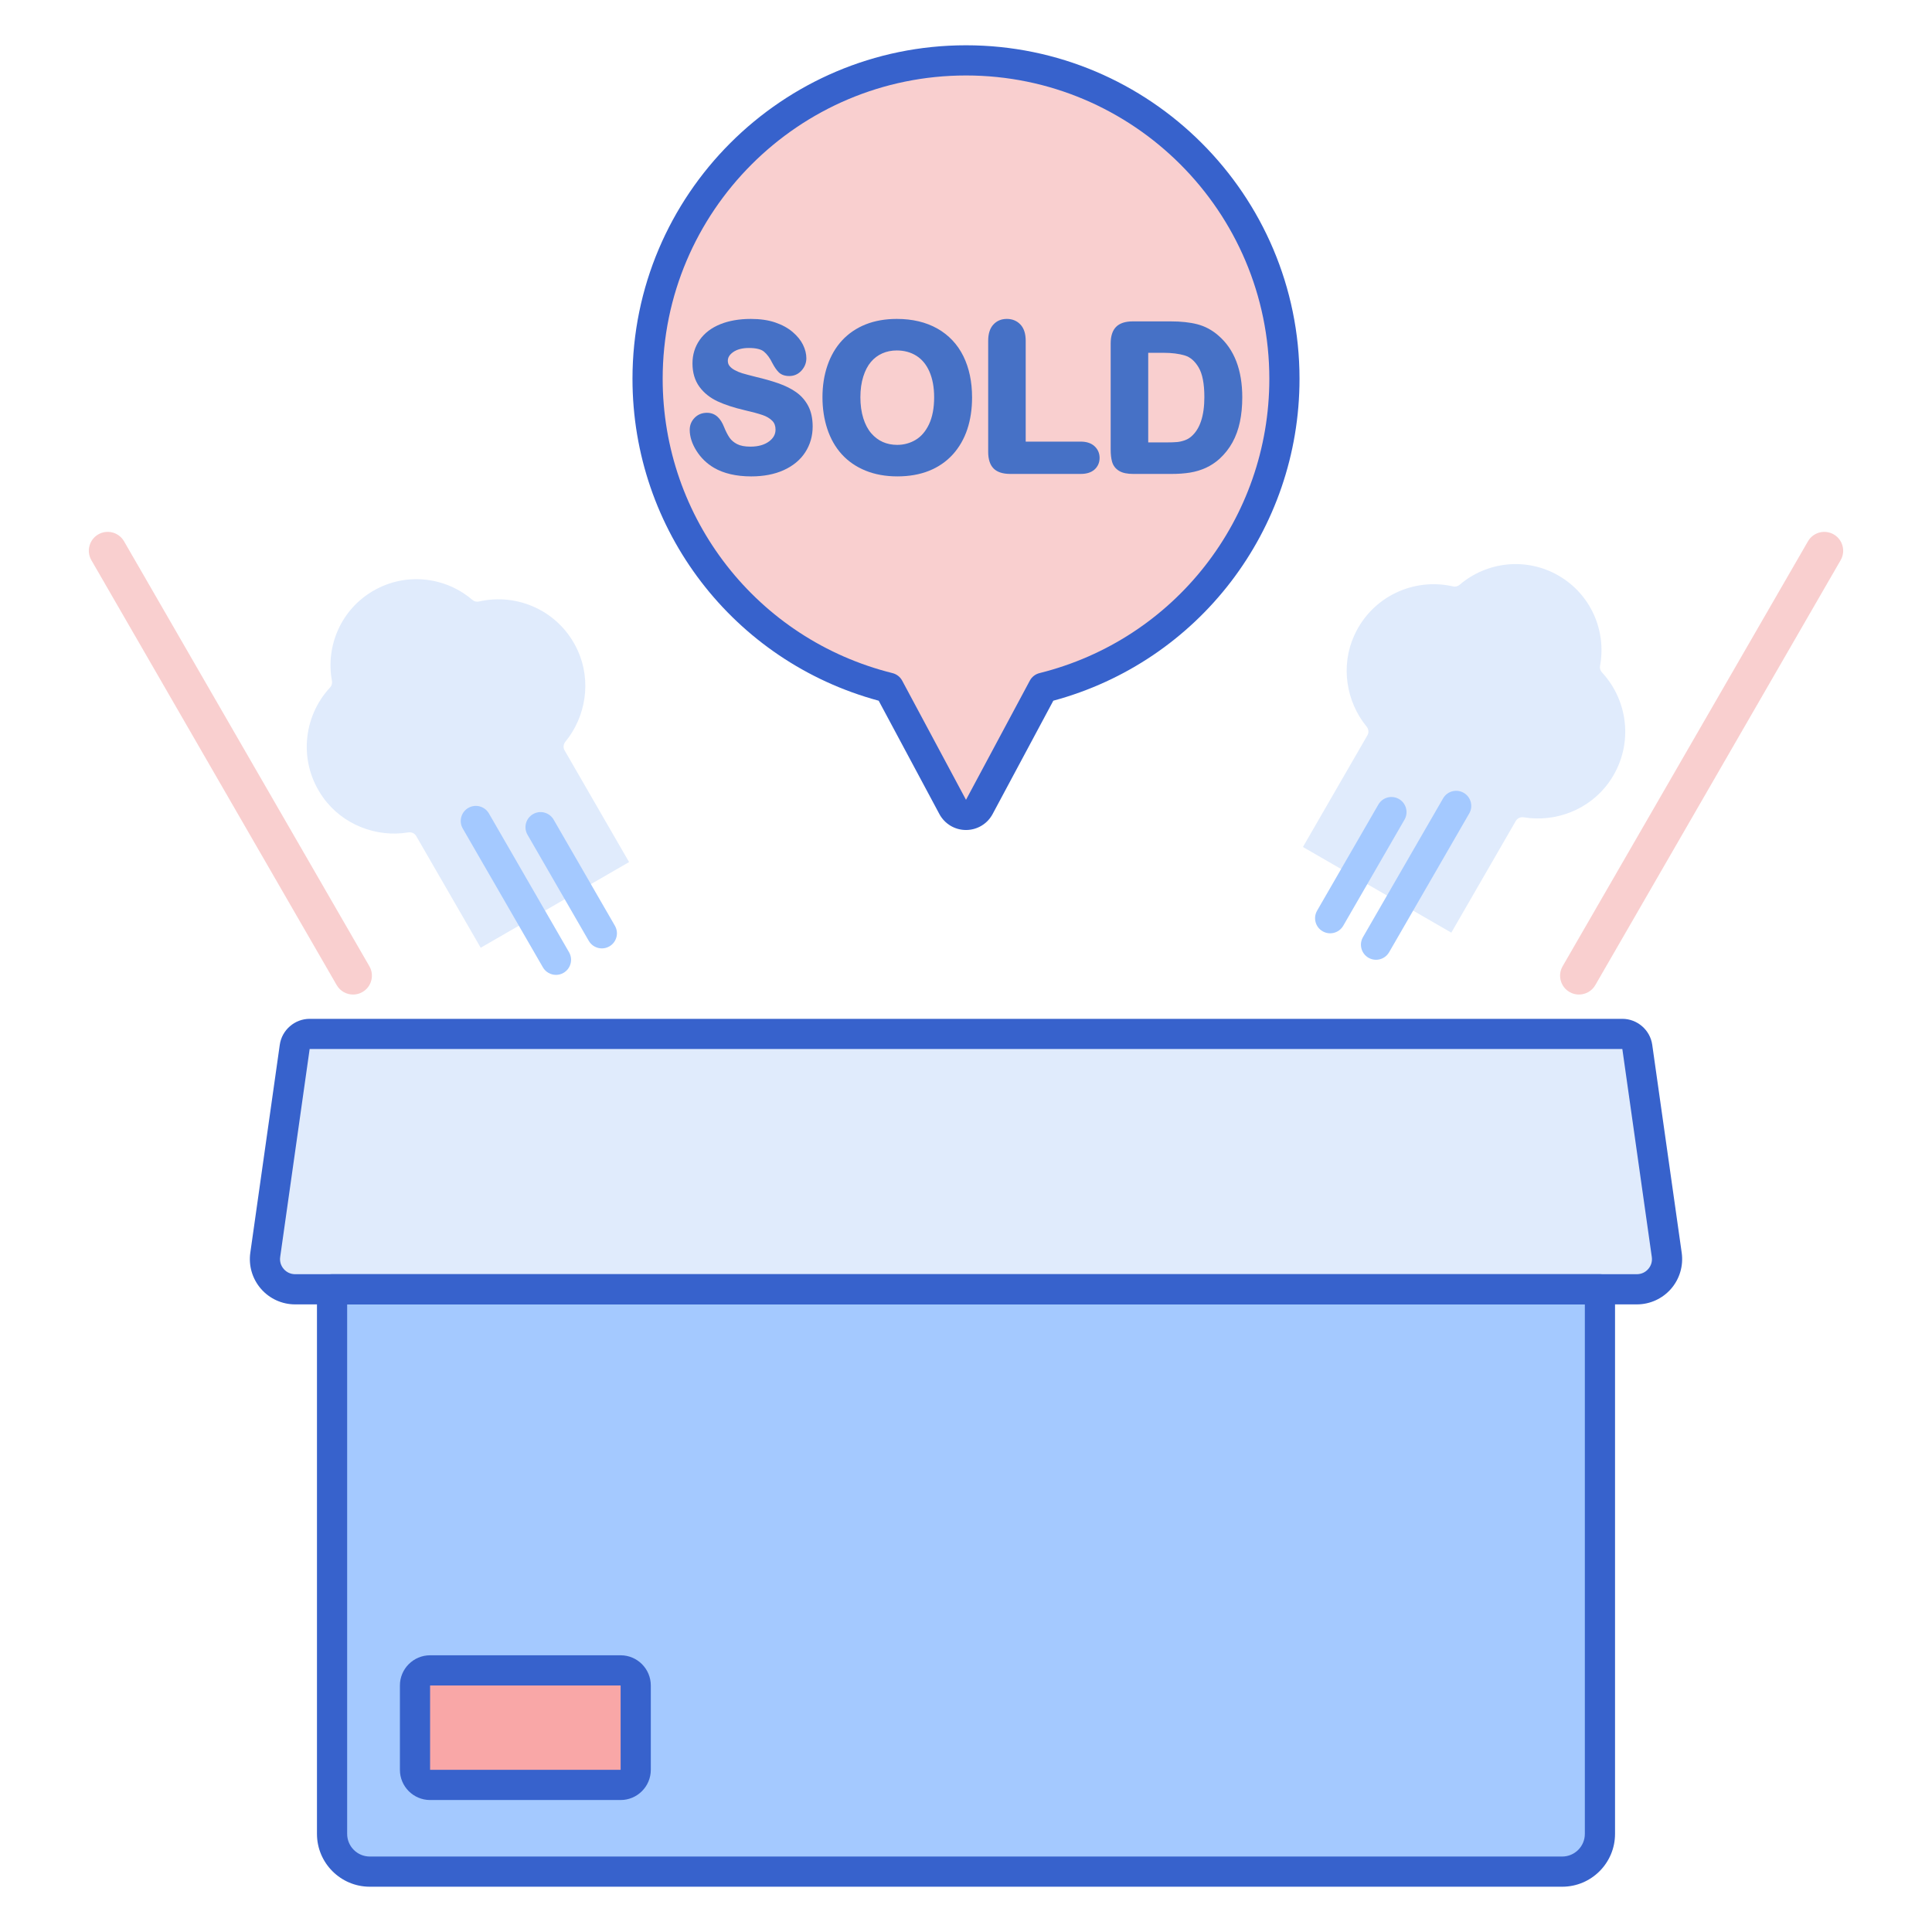<svg id="Layer_1" enable-background="new 0 0 256 256" height="512" viewBox="0 0 256 256" width="512" xmlns="http://www.w3.org/2000/svg"><g><g><path d="m44 170.838v72.162c0 2.761 2.239 5 5 5h158c2.761 0 5-2.239 5-5v-72.162z" fill="#a4c9ff"/></g><g><path d="m82.234 236.513h-25.244c-1.105 0-2-.895-2-2v-11.179c0-1.105.895-2 2-2h25.244c1.105 0 2 .895 2 2v11.179c0 1.104-.895 2-2 2z" fill="#f9a7a7"/></g><g><path d="m170.193 50.193c0-23.303-18.891-42.193-42.193-42.193s-42.193 18.89-42.193 42.193c0 19.777 13.61 36.37 31.973 40.94l8.457 15.791c.754 1.408 2.772 1.408 3.526 0l8.457-15.791c18.363-4.57 31.973-21.163 31.973-40.94z" fill="#f9cfcf"/></g><g><path d="m216.949 138.719c-.14-.986-.984-1.719-1.98-1.719h-86.969-86.969c-.996 0-1.84.733-1.98 1.719l-3.905 27.557c-.341 2.408 1.528 4.561 3.96 4.561h88.894 88.893c2.432 0 4.302-2.153 3.96-4.561z" fill="#e0ebfc"/></g><g><path d="m216.893 172.838h-177.786c-1.739 0-3.39-.753-4.53-2.066-1.141-1.313-1.654-3.054-1.41-4.776l3.905-27.557c.277-1.96 1.98-3.438 3.96-3.438h173.938c1.98 0 3.683 1.479 3.96 3.438l3.905 27.557c.244 1.722-.27 3.463-1.41 4.776-1.142 1.313-2.793 2.066-4.532 2.066zm-175.862-33.838-3.905 27.557c-.083.583.084 1.148.47 1.592s.922.689 1.51.689h177.786c.588 0 1.125-.245 1.51-.689.386-.444.553-1.009.47-1.592l-3.904-27.557v-.001z" fill="#3762cc"/></g><g><path d="m207 250h-158c-3.86 0-7-3.14-7-7v-72.162c0-1.104.896-2 2-2h168c1.104 0 2 .896 2 2v72.162c0 3.86-3.14 7-7 7zm-161-77.162v70.162c0 1.654 1.346 3 3 3h158c1.654 0 3-1.346 3-3v-70.162z" fill="#3762cc"/></g><g><path d="m63.471 79.702c-.316.072-.64-.008-.886-.219-3.566-3.052-8.803-3.692-13.099-1.212s-6.361 7.336-5.5 11.95c.059.318-.034.639-.254.877-3.604 3.881-4.237 9.946-.904 14.593 2.572 3.586 7.035 5.306 11.267 4.609.42-.069.84.11 1.053.478l8.547 14.804 19.66-11.351-8.547-14.804c-.213-.368-.157-.822.112-1.151 2.719-3.317 3.461-8.042 1.642-12.063-2.359-5.207-7.928-7.691-13.091-6.511z" fill="#e0ebfc"/></g><g><path d="m73.671 129.177c-.691 0-1.363-.359-1.734-1l-10.618-18.391c-.552-.957-.225-2.18.732-2.732.956-.553 2.179-.224 2.732.732l10.618 18.391c.552.957.225 2.18-.732 2.732-.315.182-.66.268-.998.268z" fill="#a4c9ff"/></g><g><path d="m79.749 125.668c-.691 0-1.363-.359-1.734-1l-8.118-14.061c-.552-.957-.225-2.18.732-2.732.955-.553 2.179-.225 2.732.732l8.118 14.061c.552.957.225 2.18-.732 2.732-.315.181-.659.268-.998.268z" fill="#a4c9ff"/></g><g><path d="m192.529 77.702c.316.072.64-.008.886-.219 3.566-3.052 8.803-3.692 13.099-1.212s6.361 7.336 5.5 11.95c-.059.318.034.639.254.877 3.604 3.881 4.237 9.946.904 14.593-2.572 3.586-7.035 5.306-11.267 4.609-.42-.069-.84.11-1.053.478l-8.547 14.804-19.66-11.351 8.547-14.804c.213-.368.157-.822-.112-1.151-2.719-3.317-3.461-8.042-1.642-12.063 2.359-5.207 7.928-7.691 13.091-6.511z" fill="#e0ebfc"/></g><g><path d="m182.33 127.177c-.339 0-.683-.086-.998-.268-.957-.552-1.284-1.775-.732-2.732l10.618-18.391c.553-.956 1.772-1.285 2.732-.732.957.552 1.284 1.775.732 2.732l-10.618 18.391c-.371.641-1.043 1-1.734 1z" fill="#a4c9ff"/></g><g><path d="m176.252 123.668c-.339 0-.683-.086-.998-.268-.957-.552-1.284-1.775-.732-2.732l8.118-14.061c.553-.957 1.773-1.285 2.732-.732.957.552 1.284 1.775.732 2.732l-8.118 14.061c-.371.641-1.043 1-1.734 1z" fill="#a4c9ff"/></g><g><path d="m46.781 131.783c-.863 0-1.704-.448-2.167-1.25l-32.508-56.307c-.69-1.196-.28-2.725.915-3.415 1.192-.689 2.725-.281 3.415.915l32.508 56.306c.69 1.196.28 2.725-.915 3.415-.393.228-.823.336-1.248.336z" fill="#f9cfcf"/></g><g><path d="m209.219 131.783c-.425 0-.854-.108-1.248-.335-1.195-.69-1.605-2.219-.915-3.415l32.508-56.306c.691-1.197 2.222-1.604 3.415-.915 1.195.69 1.605 2.219.915 3.415l-32.508 56.306c-.463.801-1.304 1.25-2.167 1.25z" fill="#f9cfcf"/></g><g><path d="m82.234 238.513h-25.244c-2.206 0-4-1.794-4-4v-11.179c0-2.206 1.794-4 4-4h25.245c2.206 0 4 1.794 4 4v11.179c-.001 2.205-1.795 4-4.001 4zm-25.244-15.18v11.179h25.247l-.002-11.179z" fill="#3762cc"/></g><g><path d="m128 109.979c-1.478 0-2.829-.809-3.526-2.111l-8.043-15.019c-19.255-5.201-32.624-22.614-32.624-42.655 0-24.369 19.825-44.194 44.193-44.194s44.193 19.825 44.193 44.193c0 20.042-13.369 37.454-32.624 42.655l-8.043 15.019c-.697 1.302-2.048 2.112-3.526 2.112zm0-99.979c-22.163 0-40.193 18.03-40.193 40.193 0 18.5 12.524 34.537 30.456 38.999.548.137 1.013.499 1.28.997l8.457 15.79 8.457-15.791c.267-.498.732-.86 1.28-.997 17.932-4.462 30.456-20.499 30.456-38.999 0-22.162-18.03-40.192-40.193-40.192z" fill="#3762cc"/></g><g><path d="m105.501 51.969c-.651-.462-1.447-.859-2.367-1.179-.887-.309-1.891-.595-2.974-.848-.849-.214-1.458-.377-1.827-.489-.335-.101-.671-.244-1.002-.425-.294-.161-.525-.351-.685-.565-.137-.183-.204-.399-.204-.661 0-.432.226-.804.69-1.137.516-.369 1.222-.556 2.099-.556.94 0 1.612.161 1.994.479.424.352.797.859 1.119 1.524.298.559.577.96.853 1.227.336.322.804.486 1.392.486.641 0 1.205-.256 1.632-.741.416-.471.626-1.012.626-1.609 0-.587-.15-1.191-.447-1.795-.293-.595-.756-1.166-1.375-1.694-.615-.525-1.393-.95-2.312-1.263-.909-.309-1.993-.466-3.222-.466-1.533 0-2.892.235-4.039.699-1.181.477-2.101 1.176-2.734 2.078-.637.908-.96 1.957-.96 3.119 0 1.219.31 2.26.92 3.095.596.815 1.409 1.466 2.416 1.934.956.444 2.153.836 3.558 1.165 1.004.23 1.813.448 2.404.65.526.179.959.439 1.283.769.285.293.424.673.424 1.161 0 .621-.28 1.131-.855 1.561-.616.459-1.446.693-2.467.693-.742 0-1.337-.113-1.769-.336-.429-.222-.763-.503-.993-.835-.258-.374-.504-.851-.729-1.413-.234-.598-.516-1.044-.863-1.364-.386-.356-.86-.537-1.41-.537-.656 0-1.208.225-1.639.668-.428.439-.645.974-.645 1.59 0 .91.303 1.849.9 2.792.588.927 1.364 1.678 2.307 2.234 1.305.759 2.969 1.144 4.944 1.144 1.645 0 3.095-.28 4.309-.832 1.239-.563 2.197-1.359 2.849-2.367.651-1.007.981-2.156.981-3.414 0-1.048-.194-1.955-.576-2.697-.384-.74-.924-1.362-1.606-1.845z" fill="#4671c6"/></g><g><path d="m124.203 43.536c-1.498-.848-3.306-1.278-5.375-1.278-1.524 0-2.908.243-4.114.723-1.218.484-2.268 1.195-3.121 2.112-.849.914-1.505 2.033-1.949 3.324-.44 1.277-.663 2.697-.663 4.221 0 1.484.213 2.888.634 4.174.426 1.302 1.068 2.435 1.907 3.365.843.936 1.906 1.67 3.16 2.182 1.242.507 2.663.765 4.223.765 1.567 0 2.984-.25 4.209-.744 1.237-.498 2.296-1.231 3.15-2.176.846-.939 1.489-2.061 1.913-3.338.416-1.258.627-2.672.627-4.202 0-2.075-.388-3.914-1.152-5.465-.775-1.574-1.936-2.807-3.449-3.663zm-7.231 15.028c-.57-.252-1.084-.641-1.529-1.154-.447-.518-.801-1.187-1.051-1.988-.256-.82-.386-1.756-.386-2.783 0-1.017.129-1.942.385-2.748.25-.791.592-1.444 1.016-1.941.417-.49.922-.869 1.499-1.125.583-.258 1.229-.389 1.921-.389.977 0 1.85.237 2.596.705.741.464 1.321 1.165 1.725 2.083.419.95.631 2.099.631 3.416 0 1.424-.23 2.63-.683 3.584-.442.93-1.037 1.623-1.767 2.059-.741.442-1.565.665-2.45.665-.693-.001-1.334-.13-1.907-.384z" fill="#4671c6"/></g><g><path d="m143.21 58.517h-7.299v-13.362c0-.931-.232-1.652-.689-2.142-.468-.501-1.079-.755-1.817-.755-.734 0-1.338.259-1.798.769-.443.494-.668 1.21-.668 2.128v14.72c0 .981.24 1.721.713 2.199.475.48 1.218.724 2.21.724h9.349c.769 0 1.378-.193 1.811-.574.445-.393.681-.931.681-1.553 0-.611-.236-1.148-.682-1.554-.439-.398-1.048-.6-1.811-.6z" fill="#4671c6"/></g><g><path d="m161.434 44.455c-.827-.723-1.762-1.224-2.78-1.488-.98-.254-2.162-.382-3.515-.382h-5.046c-.981 0-1.722.243-2.201.722s-.722 1.22-.722 2.201v14.016c0 .677.06 1.219.184 1.655.148.526.465.937.945 1.223.447.267 1.06.397 1.873.397h5.046c.904 0 1.73-.059 2.454-.176.744-.12 1.452-.332 2.104-.629.655-.3 1.268-.703 1.826-1.204.693-.639 1.27-1.373 1.712-2.18.442-.803.772-1.716.982-2.713.207-.98.312-2.075.312-3.256-.001-3.631-1.07-6.386-3.174-8.186zm-9.291 2.293h2.006c1.121 0 2.085.121 2.863.36.707.217 1.296.725 1.797 1.552.514.847.775 2.177.775 3.952 0 2.495-.588 4.258-1.756 5.246-.234.205-.515.367-.837.482-.347.124-.684.201-1.002.231-.353.034-.839.05-1.46.05h-2.384v-11.873z" fill="#4671c6"/></g></g></svg>